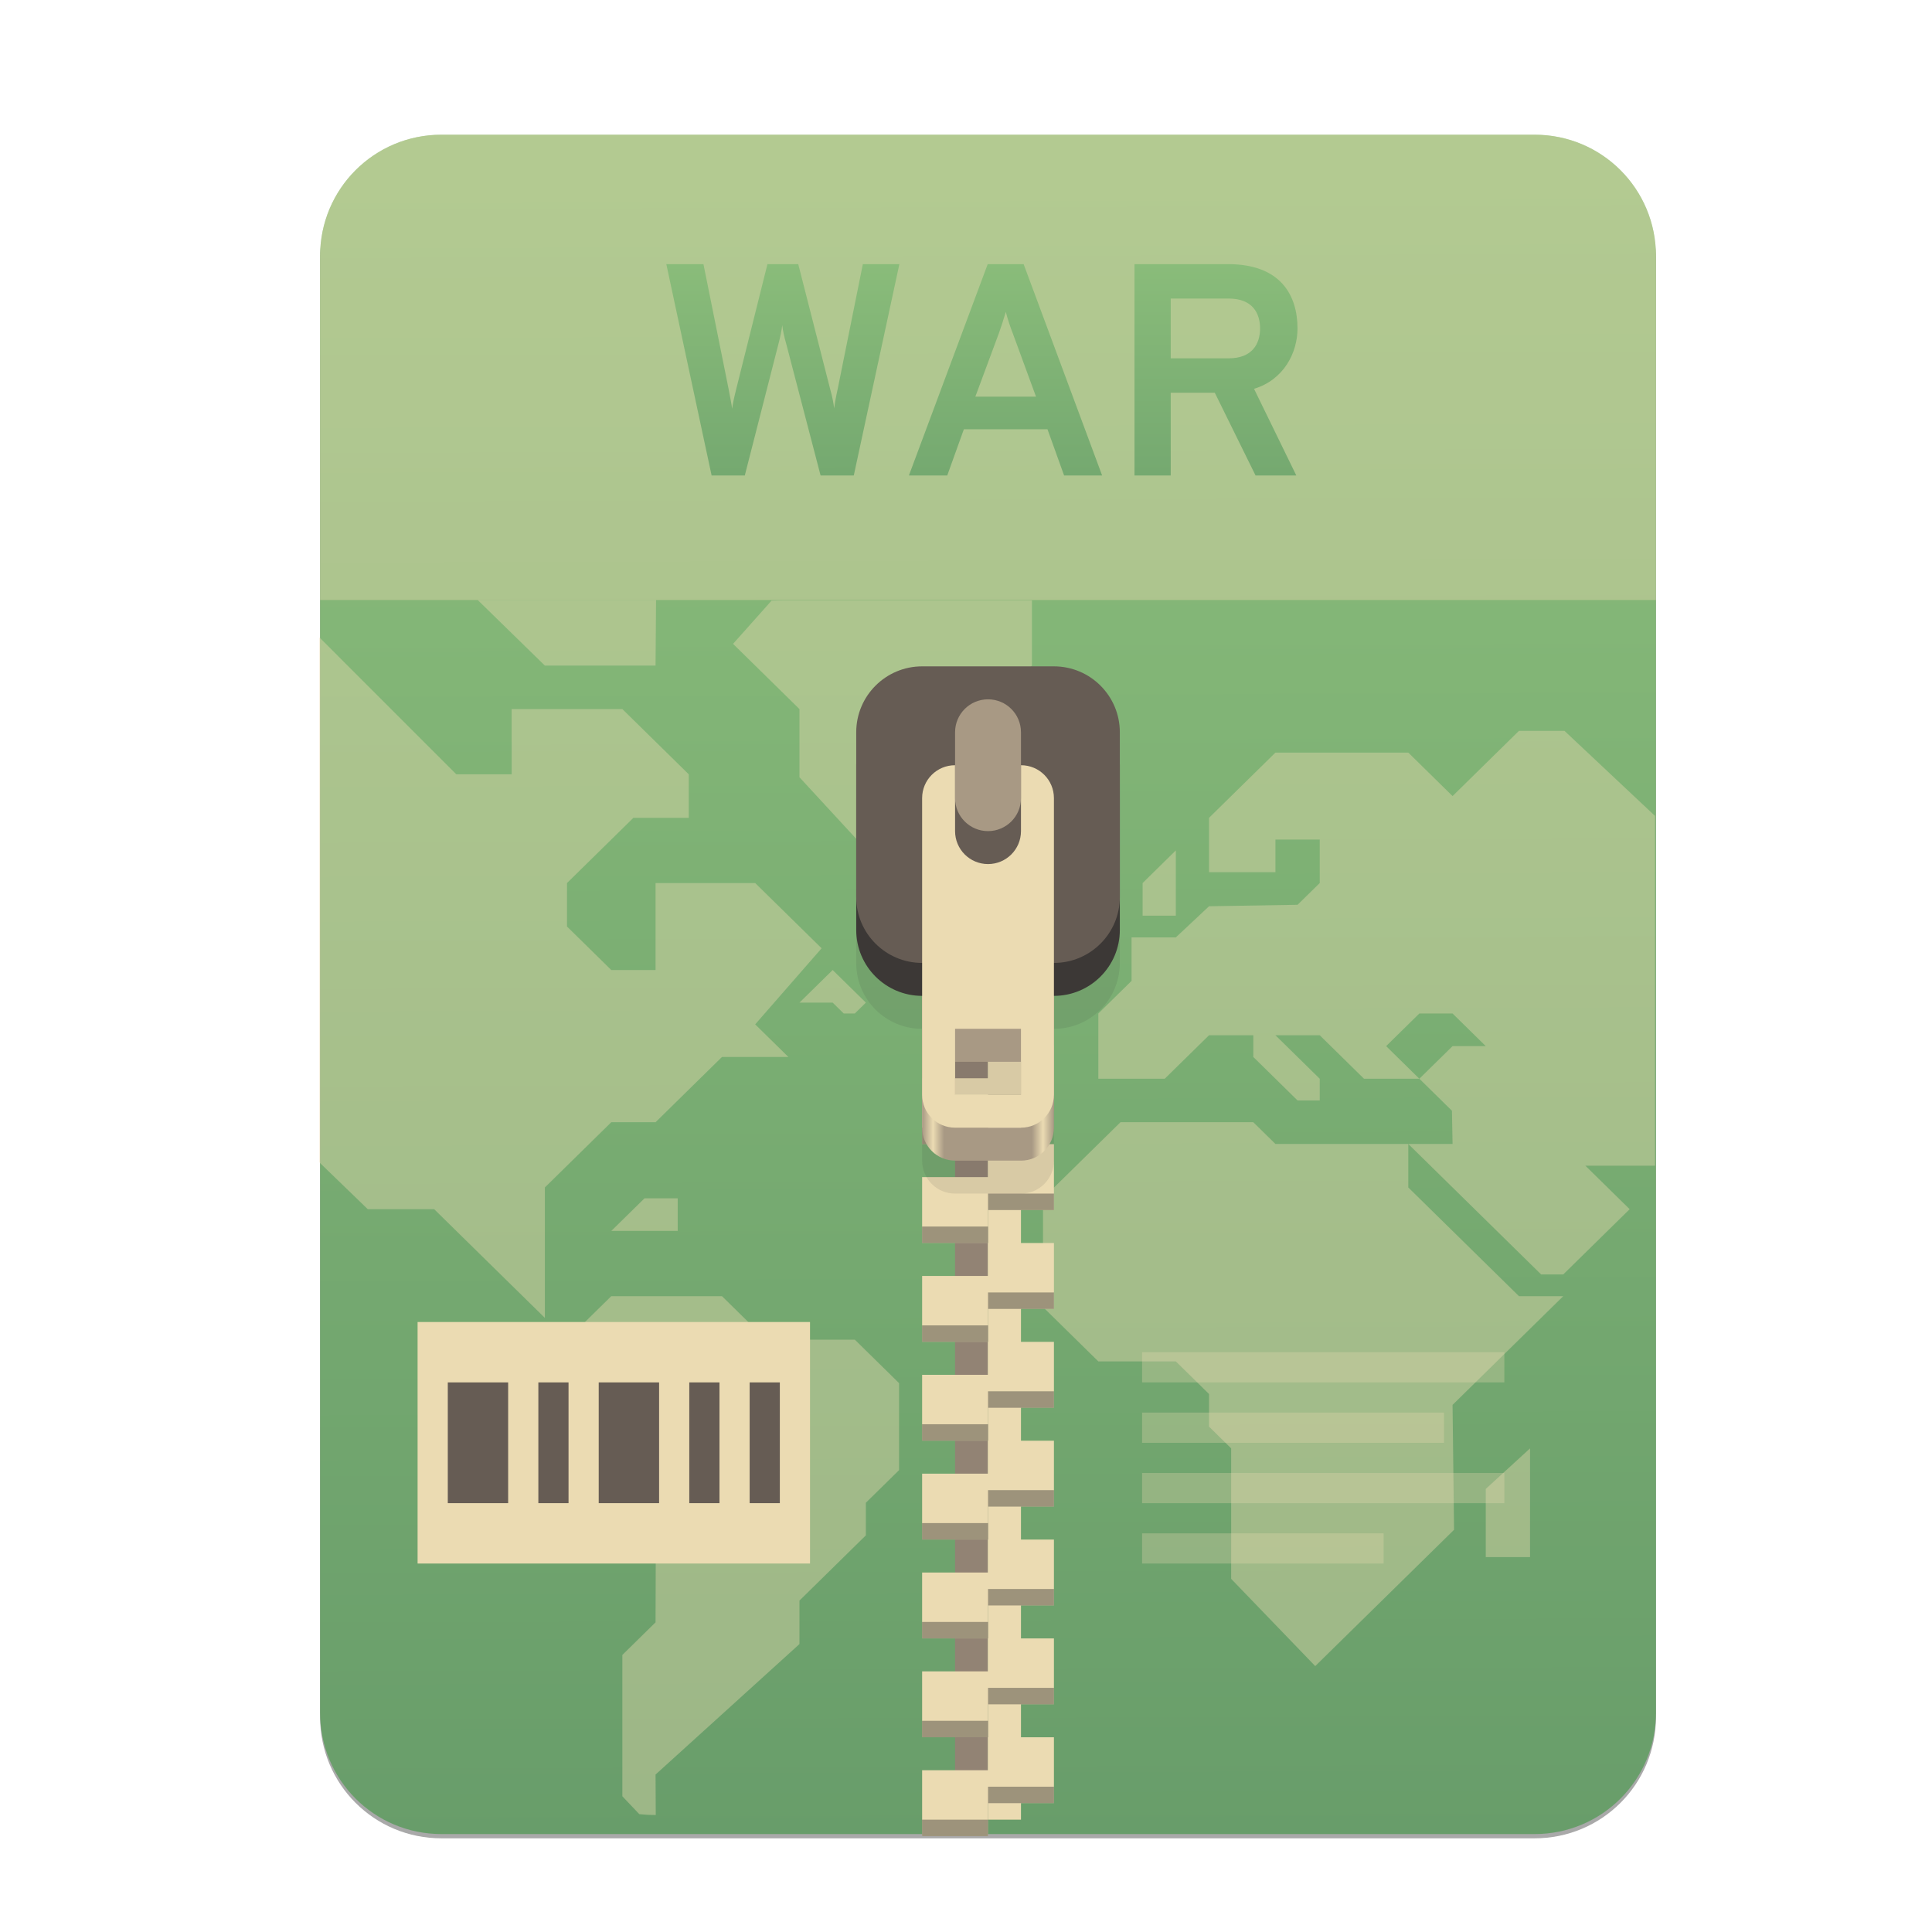 <svg width="256" height="256" viewBox="0 0 256 256" fill="none" xmlns="http://www.w3.org/2000/svg">
<g clip-path="url(#clip0)">
<g opacity="0.4" filter="url(#filter0_f)">
<path fill-rule="evenodd" clip-rule="evenodd" d="M102.816 18.413H58.497H58.497C49.587 18.413 42.413 25.587 42.413 34.497V227.503C42.413 236.413 49.587 243.587 58.497 243.587H58.586H203.252H203.34C212.251 243.587 219.424 236.413 219.424 227.503L219.424 227.459L219.424 34.497C219.424 25.587 212.251 18.413 203.34 18.413H159.021H102.816Z" fill="#282828"/>
</g>
<path fill-rule="evenodd" clip-rule="evenodd" d="M102.816 17.849H58.497H58.497C49.587 17.849 42.413 25.023 42.413 33.933V226.939C42.413 235.85 49.587 243.023 58.497 243.023H58.586H203.252H203.34C212.251 243.023 219.424 235.85 219.424 226.939L219.424 226.895L219.424 33.933C219.424 25.023 212.251 17.849 203.34 17.849H159.021H102.816Z" fill="url(#paint0_linear)"/>
<g opacity="0.4">
<path fill-rule="evenodd" clip-rule="evenodd" d="M63.3 79.507C65.3 79.507 85.8 79.507 86.931 79.507L86.865 88.196H72.198L63.3 79.507ZM151.402 121.329V117.007L155.802 112.685V121.329H151.402ZM196.871 206.323V197.29L202.739 191.918V206.324L196.871 206.323ZM136.735 79.552H103.755C103.464 79.552 103.217 79.561 102.97 79.57C102.737 79.579 102.504 79.587 102.235 79.588L97.133 85.315L105.933 93.957V102.99L116.201 114.126H122.068V108.363L130.868 99.719V93.956L136.735 88.195V79.552ZM129.401 111.245H133.801L138.201 115.567H129.401V111.245ZM89.799 158.784H85.399L80.999 163.106H89.799V158.784ZM169.003 151.581L186.605 151.581L186.605 157.343L201.272 171.75H207.139L192.471 186.155L192.67 202.703L174.276 220.768L163.136 209.205V191.918L160.203 189.037V184.715L155.803 180.394H145.535L138.202 173.19V158.784L148.469 148.7H166.069L169.003 151.581ZM85.244 240.427C85.07 240.411 84.897 240.395 84.71 240.383L84.709 240.384L82.465 238.015V219.289L86.864 214.967L86.904 202.051L75.13 191.919V177.511L80.998 171.749H95.666L101.533 177.511H113.267L119.133 183.274V194.798L114.733 199.12V203.441L105.933 212.085V217.848L86.865 235.136L86.893 240.5C86.738 240.492 86.558 240.49 86.376 240.488C86.189 240.486 86.001 240.484 85.842 240.475C85.631 240.463 85.438 240.445 85.245 240.427L85.244 240.427ZM105.933 132.854L110.333 128.532L114.734 132.854L113.267 134.294H111.8L110.333 132.854H105.933Z" fill="#ebdbb2"/>
<path d="M210.072 154.462H219.3V108.117L207.3 96.84H201.271L192.471 105.484L186.605 99.721H169.004L160.204 108.365V115.567H169.004V111.245H174.871V117.008L171.936 119.888L160.203 120.083L155.803 124.21H149.936V129.973L145.535 134.295V142.937H154.335L160.203 137.175H166.07V140.056L171.936 145.819H174.871V142.937L169.004 137.175H174.871L180.736 142.937H188.07L183.67 138.616L188.07 134.294H192.471L196.871 138.617H192.471L188.071 142.937L192.391 147.18L192.471 151.581H186.605L204.206 168.868H207.138L210.072 165.988L215.939 160.225L210.072 154.462Z" fill="#ebdbb2"/>
<path d="M60.464 102.601L42.3 84.434V154.004L48.73 160.224H57.53L72.198 174.63V157.343L80.998 148.701H86.865L95.665 140.056H104.466L100.066 135.734L108.868 125.652L100.068 117.008H86.865V128.532H80.999L75.131 122.769V117.008L83.931 108.364H91.266V102.601L82.466 93.957H67.798V102.601H60.464Z" fill="#ebdbb2"/>
</g>
<path opacity="0.4" d="M102.816 17.849H58.497C49.587 17.849 42.413 25.023 42.413 33.933V79.5H219.424V33.933C219.424 25.023 212.251 17.849 203.34 17.849H159.021H102.816Z" fill="#ebdbb2"/>
<path d="M130.919 110.127H126.552V241.113H130.919V110.127Z" fill="#928374"/>
<path d="M135.285 241.113H130.919V110.127H135.285V241.113Z" fill="#ebdbb2"/>
<path d="M122.186 116.677V125.409H130.919V121.043H139.651V116.677H130.919H122.186ZM130.919 125.409V129.775H122.186V138.508H130.919V134.141H139.651V125.409H130.919ZM130.919 138.508V142.874H122.186V151.606H130.919V147.24H139.651V138.508H130.919ZM130.919 151.606V155.972H122.186V164.705H130.919V160.339H139.651V155.972V151.606H130.919ZM130.919 164.705V169.071H122.186V177.803H130.919V173.437H139.651V164.705H130.919ZM130.919 177.803V182.17H122.186V190.902H130.919V186.536H139.651V177.803H130.919ZM130.919 190.902V195.268H122.186V204.001H130.919V199.634H139.651V195.268V190.902H130.919ZM130.919 204.001V208.367H122.186V217.099H130.919V212.733H139.651V204.001H130.919ZM130.919 217.099V221.465H122.186V230.198H130.919V225.832H139.651V217.099H130.919ZM130.919 230.198V234.564H122.186V243.296H130.919V238.93H139.651V234.564V230.198H130.919Z" fill="url(#paint1_linear)"/>
<path opacity="0.4" d="M130.919 118.86V121.043H139.651V118.86H130.919ZM122.186 123.226V125.409H130.919V123.226H122.186ZM130.919 131.958V134.141H139.651V131.958H130.919ZM122.186 136.325V138.508H130.919V136.325H122.186ZM130.919 145.057V147.24H139.651V145.057H130.919ZM122.186 149.423V151.606H130.919V149.423H122.186ZM130.919 158.156V160.339H139.651V158.156H130.919ZM122.186 162.522V164.705H130.919V162.522H122.186ZM130.919 171.254V173.437H139.651V171.254H130.919ZM122.186 175.62V177.803H130.919V175.62H122.186ZM130.919 184.353V186.536H139.651V184.353H130.919ZM122.186 188.719V190.902H130.919V188.719H122.186ZM130.919 197.451V199.634H139.651V197.451H130.919ZM122.186 201.817V204.001H130.919V201.817H122.186ZM130.919 210.55V212.733H139.651V210.55H130.919ZM122.186 214.916V217.099H130.919V214.916H122.186ZM130.919 223.648V225.832H139.651V223.648H130.919ZM122.186 228.015V230.198H130.919V228.015H122.186ZM130.919 236.747V238.93H139.651V236.747H130.919ZM122.186 241.113V243.296H130.919V241.113H122.186Z" fill="#282828"/>
<path opacity="0.1" d="M122.186 97.029C117.349 97.029 113.454 100.923 113.454 105.761V127.592C113.454 132.43 117.349 136.325 122.186 136.325V153.789C122.186 156.208 124.134 158.156 126.552 158.156H135.285C137.704 158.156 139.651 156.208 139.651 153.789V136.325C144.489 136.325 148.383 132.43 148.383 127.592V105.761C148.383 100.923 144.489 97.029 139.651 97.029H122.186ZM126.552 145.057H135.285V153.789H126.552V145.057Z" fill="#282828"/>
<path d="M126.552 110.127C124.134 110.127 122.186 112.075 122.186 114.494V149.423C122.186 151.842 124.134 153.789 126.552 153.789H135.285C137.704 153.789 139.651 151.842 139.651 149.423V114.494C139.651 112.075 137.704 110.127 135.285 110.127H126.552ZM126.552 140.691H135.285V149.423H126.552V140.691Z" fill="url(#paint2_linear)"/>
<path d="M139.651 92.663H122.186C117.363 92.663 113.454 96.572 113.454 101.395V123.226C113.454 128.049 117.363 131.958 122.186 131.958H139.651C144.474 131.958 148.383 128.049 148.383 123.226V101.395C148.383 96.572 144.474 92.663 139.651 92.663Z" fill="#3c3836"/>
<path d="M139.651 88.296H122.186C117.363 88.296 113.454 92.206 113.454 97.029V118.86C113.454 123.683 117.363 127.592 122.186 127.592H139.651C144.474 127.592 148.383 123.683 148.383 118.86V97.029C148.383 92.206 144.474 88.296 139.651 88.296Z" fill="#665c54"/>
<path d="M126.552 101.395C124.134 101.395 122.186 103.342 122.186 105.761V145.057C122.186 147.476 124.134 149.423 126.552 149.423H135.285C137.704 149.423 139.651 147.476 139.651 145.057V105.761C139.651 103.342 137.704 101.395 135.285 101.395H126.552ZM126.552 136.325H135.285V145.057H126.552V136.325Z" fill="#ebdbb2"/>
<path d="M135.285 110.127C135.285 112.539 133.33 114.494 130.919 114.494C128.507 114.494 126.552 112.539 126.552 110.127V97.029C126.552 94.617 128.507 92.663 130.919 92.663C133.33 92.663 135.285 94.617 135.285 97.029V110.127Z" fill="#665c54"/>
<path d="M135.285 105.761C135.285 108.173 133.33 110.127 130.919 110.127C128.507 110.127 126.552 108.173 126.552 105.761V97.029C126.552 94.617 128.507 92.663 130.919 92.663C133.33 92.663 135.285 94.617 135.285 97.029V105.761Z" fill="#a89984"/>
<path d="M94.291 63H98.691L103.131 45.64C103.411 44.56 103.571 43.8 103.651 43.08C103.731 43.8 103.891 44.56 104.211 45.68L108.731 63H113.131L119.171 35H114.331L111.011 51.48C110.731 52.72 110.611 53.48 110.531 54.12C110.451 53.48 110.331 52.72 109.971 51.44L105.771 35H101.691L97.571 51.48C97.251 52.76 97.091 53.52 97.011 54.16C96.931 53.52 96.771 52.76 96.531 51.48L93.211 35H88.291L94.291 63ZM140.997 63H146.037L135.637 35H130.877L120.437 63H125.517L127.717 56.88H138.797L140.997 63ZM137.277 52.56H129.237L132.357 44.16C132.637 43.36 133.037 42.16 133.277 41.32C133.477 42.16 133.877 43.36 134.197 44.16L137.277 52.56ZM150.326 63H155.126V52.04H160.966L166.366 63H171.766L166.166 51.52C170.126 50.32 171.926 46.72 171.926 43.52C171.926 39.12 169.686 35 162.726 35H150.326V63ZM155.126 47.48V39.56H162.806C166.086 39.56 166.966 41.64 166.966 43.52C166.966 45.56 165.926 47.48 162.806 47.48H155.126Z" fill="url(#paint3_linear)"/>
<path d="M55.333 175.174H107.332V207.176H55.333V175.174Z" fill="#ebdbb2"/>
<path d="M59.335 183.176V199.175H67.333V183.176H59.335ZM71.335 183.176V199.175H75.334V183.176H71.335ZM79.333 183.176V199.175H87.334V183.176H79.333ZM91.333 183.176V199.175H95.335V183.176H91.333ZM99.334 183.176V199.175H103.333V183.176H99.334Z" fill="#665c54"/>
<path opacity="0.3" d="M151.333 179.177V183.176H199.333V179.177H151.333ZM151.333 187.174V191.177H191.336V187.174H151.333ZM151.333 195.176V199.175H199.333V195.176H151.333ZM151.333 203.177V207.176H183.334V203.177H151.333Z" fill="#ebdbb2"/>
</g>
<defs>
<filter id="filter0_f" x="27.291" y="3.291" width="207.255" height="255.418" filterUnits="userSpaceOnUse" color-interpolation-filters="sRGB">
<feFlood flood-opacity="0" result="BackgroundImageFix"/>
<feBlend mode="normal" in="SourceGraphic" in2="BackgroundImageFix" result="shape"/>
<feGaussianBlur stdDeviation="7.561" result="effect1_foregroundBlur"/>
</filter>
<linearGradient id="paint0_linear" x1="129.824" y1="17.763" x2="130.541" y2="243.766" gradientUnits="userSpaceOnUse">
<stop stop-color="#8ec07c"/>
<stop offset="1" stop-color="#689d6a"/>
</linearGradient>
<linearGradient id="paint1_linear" x1="145.297" y1="215.473" x2="122.186" y2="149.423" gradientUnits="userSpaceOnUse">
<stop stop-color="#ebdbb2"/>
<stop offset="1" stop-color="#ebdbb2"/>
</linearGradient>
<linearGradient id="paint2_linear" x1="122.186" y1="131.958" x2="139.651" y2="131.958" gradientUnits="userSpaceOnUse">
<stop stop-color="#a89984"/>
<stop offset="0.083" stop-color="#ebdbb2"/>
<stop offset="0.167" stop-color="#a89984"/>
<stop offset="0.833" stop-color="#a89984"/>
<stop offset="0.917" stop-color="#ebdbb2"/>
<stop offset="1" stop-color="#a89984"/>
</linearGradient>
<linearGradient id="paint3_linear" x1="129.406" y1="28.98" x2="129.442" y2="80.169" gradientUnits="userSpaceOnUse">
<stop stop-color="#8ec07c"/>
<stop offset="1" stop-color="#689d6a"/>
</linearGradient>
<clipPath id="clip0">
<rect width="256" height="256" fill="#ebdbb2"/>
</clipPath>
</defs>
</svg>

